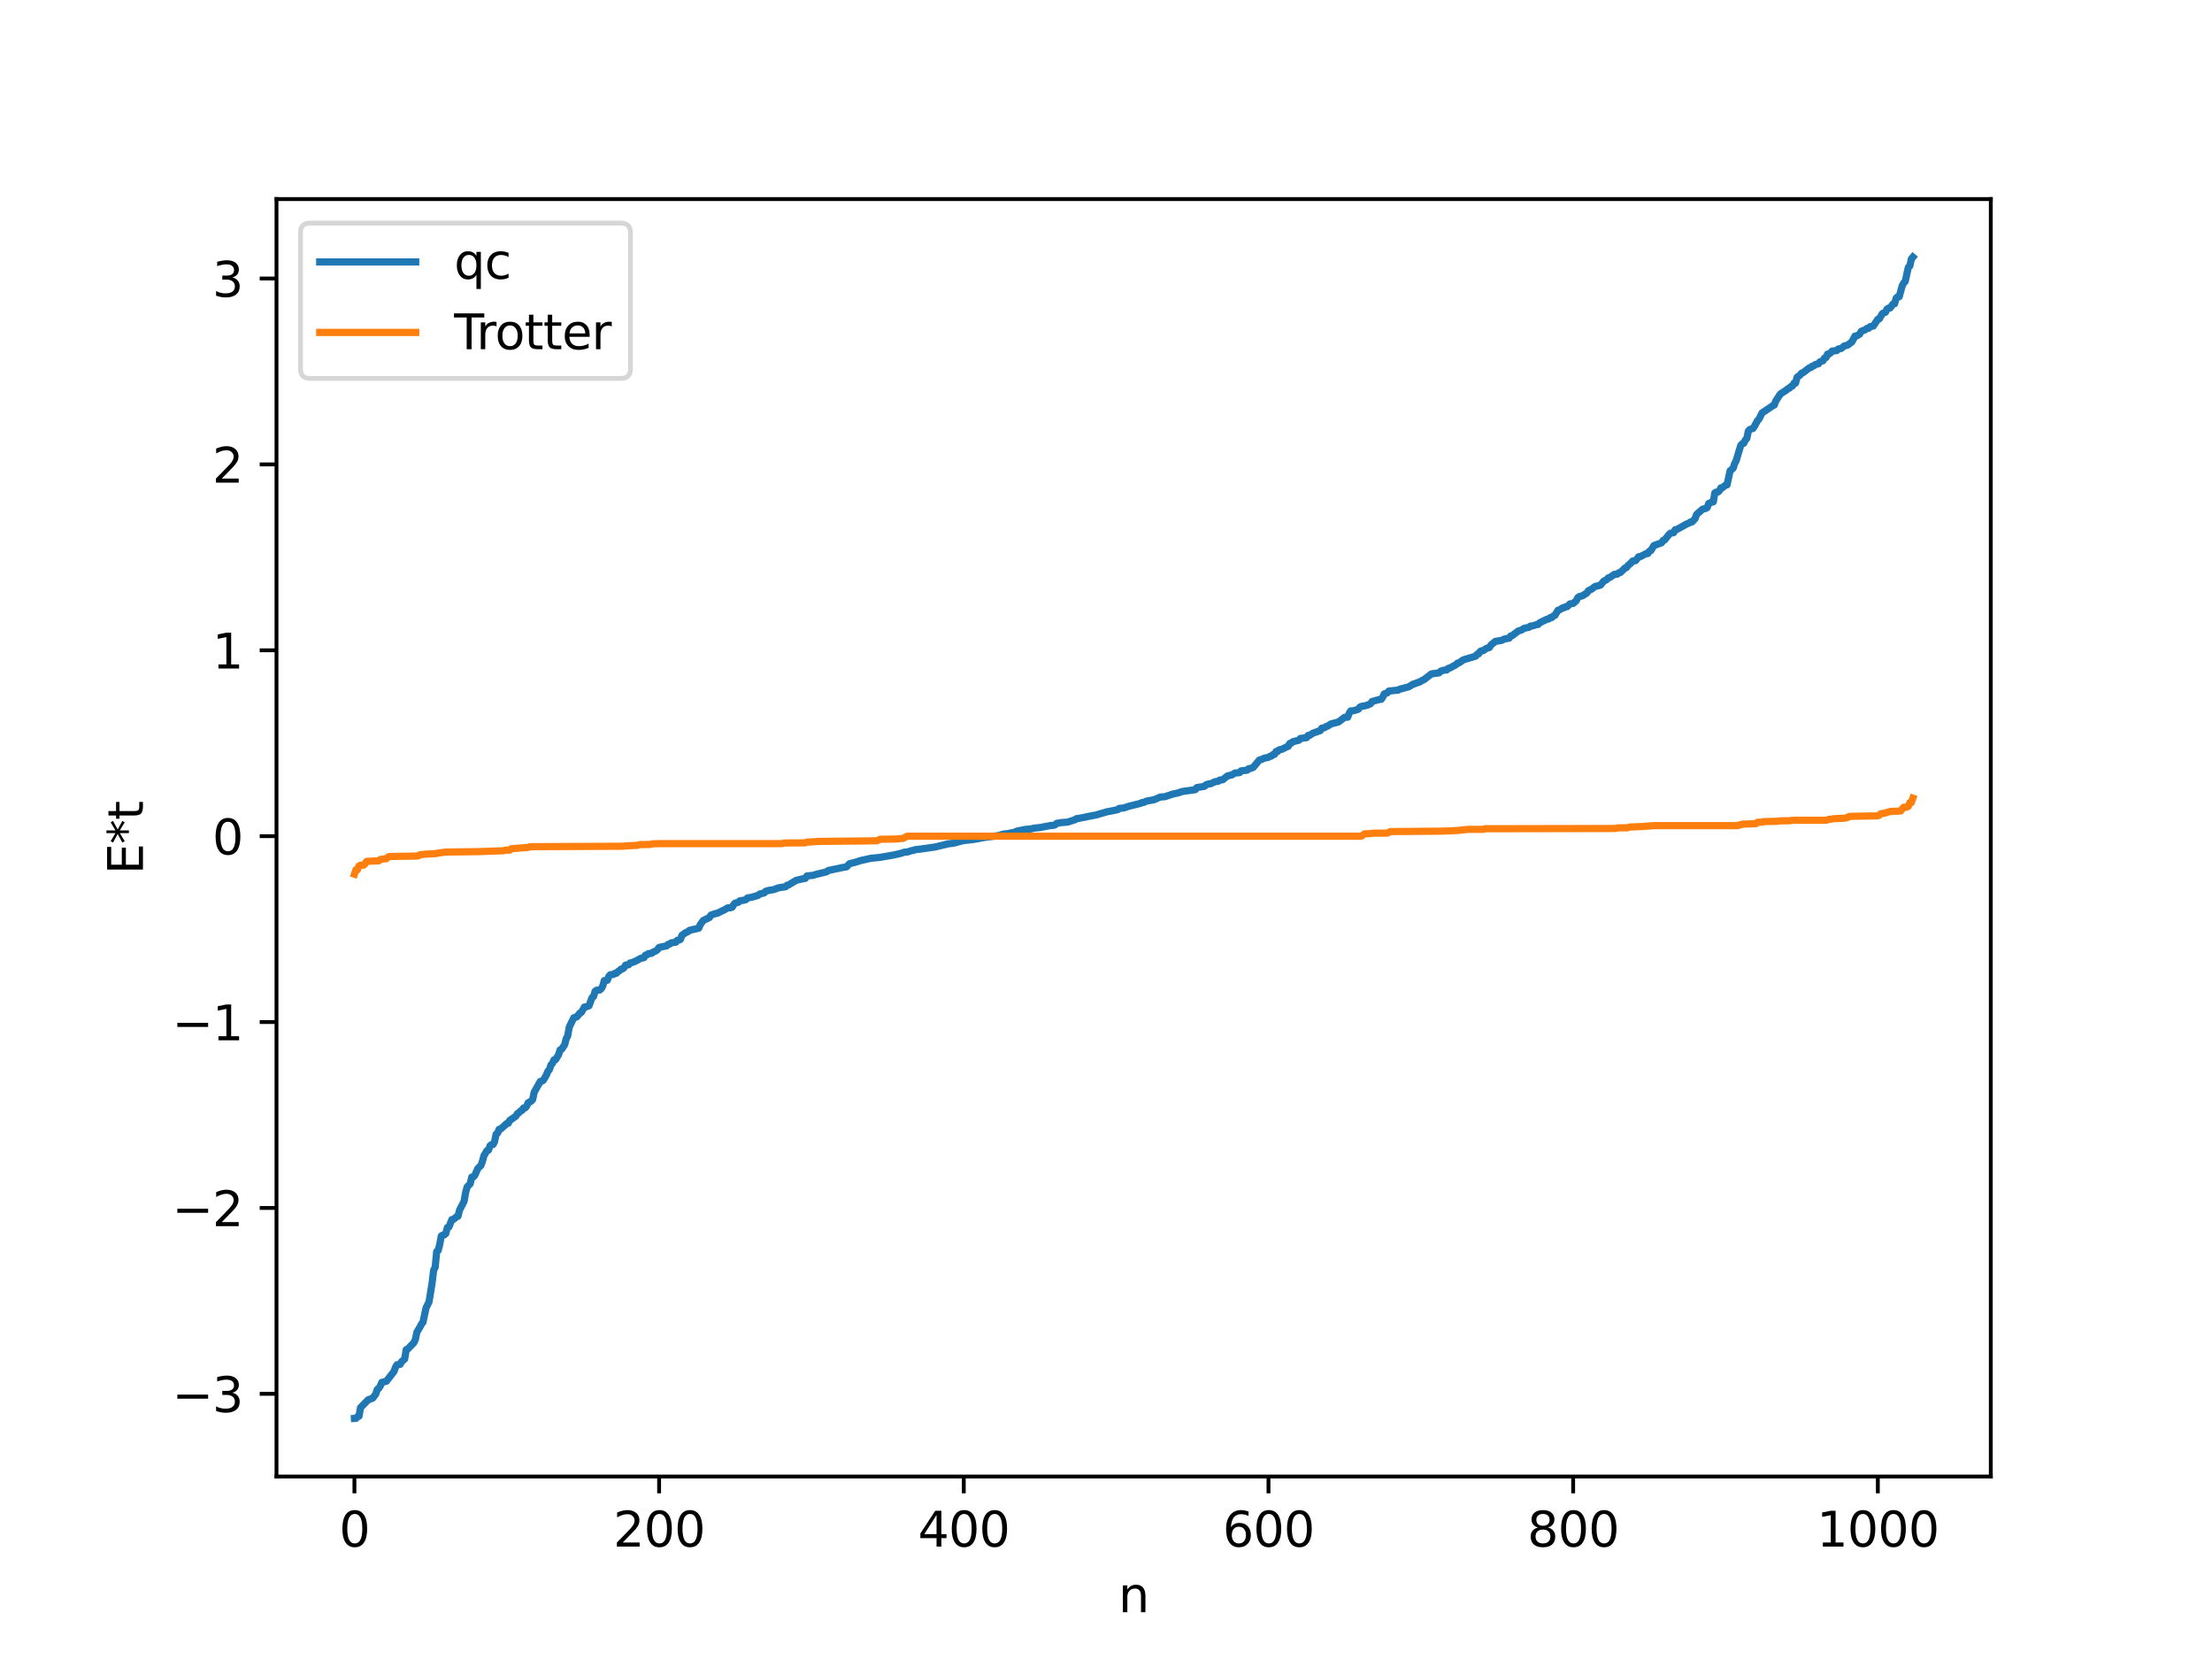 <?xml version="1.0" encoding="utf-8" standalone="no"?>
<!DOCTYPE svg PUBLIC "-//W3C//DTD SVG 1.1//EN"
  "http://www.w3.org/Graphics/SVG/1.1/DTD/svg11.dtd">
<svg xmlns:xlink="http://www.w3.org/1999/xlink" width="460.8pt" height="345.6pt" viewBox="0 0 460.8 345.6" xmlns="http://www.w3.org/2000/svg" version="1.1">
 <defs>
  <style type="text/css">*{stroke-linejoin: round; stroke-linecap: butt}</style>
 </defs>
 <g id="figure_1">
  <g id="patch_1">
   <path d="M 0 345.6 
L 460.8 345.6 
L 460.8 0 
L 0 0 
z
" style="fill: #ffffff"/>
  </g>
  <g id="axes_1">
   <g id="patch_2">
    <path d="M 57.6 307.584 
L 414.72 307.584 
L 414.72 41.472 
L 57.6 41.472 
z
" style="fill: #ffffff"/>
   </g>
   <g id="matplotlib.axis_1">
    <g id="xtick_1">
     <g id="line2d_1">
      <defs>
       <path id="m0809df5f4f" d="M 0 0 
L 0 3.5 
" style="stroke: #000000; stroke-width: 0.8"/>
      </defs>
      <g>
       <use xlink:href="#m0809df5f4f" x="73.833" y="307.584" style="stroke: #000000; stroke-width: 0.8"/>
      </g>
     </g>
     <g id="text_1">
      <!-- 0 -->
      <g transform="translate(70.651 322.182) scale(0.1 -0.1)">
       <defs>
        <path id="DejaVuSans-30" d="M 2034 4250 
Q 1547 4250 1301 3770 
Q 1056 3291 1056 2328 
Q 1056 1369 1301 889 
Q 1547 409 2034 409 
Q 2525 409 2770 889 
Q 3016 1369 3016 2328 
Q 3016 3291 2770 3770 
Q 2525 4250 2034 4250 
z
M 2034 4750 
Q 2819 4750 3233 4129 
Q 3647 3509 3647 2328 
Q 3647 1150 3233 529 
Q 2819 -91 2034 -91 
Q 1250 -91 836 529 
Q 422 1150 422 2328 
Q 422 3509 836 4129 
Q 1250 4750 2034 4750 
z
" transform="scale(0.016)"/>
       </defs>
       <use xlink:href="#DejaVuSans-30"/>
      </g>
     </g>
    </g>
    <g id="xtick_2">
     <g id="line2d_2">
      <g>
       <use xlink:href="#m0809df5f4f" x="137.304" y="307.584" style="stroke: #000000; stroke-width: 0.8"/>
      </g>
     </g>
     <g id="text_2">
      <!-- 200 -->
      <g transform="translate(127.76 322.182) scale(0.1 -0.1)">
       <defs>
        <path id="DejaVuSans-32" d="M 1228 531 
L 3431 531 
L 3431 0 
L 469 0 
L 469 531 
Q 828 903 1448 1529 
Q 2069 2156 2228 2338 
Q 2531 2678 2651 2914 
Q 2772 3150 2772 3378 
Q 2772 3750 2511 3984 
Q 2250 4219 1831 4219 
Q 1534 4219 1204 4116 
Q 875 4013 500 3803 
L 500 4441 
Q 881 4594 1212 4672 
Q 1544 4750 1819 4750 
Q 2544 4750 2975 4387 
Q 3406 4025 3406 3419 
Q 3406 3131 3298 2873 
Q 3191 2616 2906 2266 
Q 2828 2175 2409 1742 
Q 1991 1309 1228 531 
z
" transform="scale(0.016)"/>
       </defs>
       <use xlink:href="#DejaVuSans-32"/>
       <use xlink:href="#DejaVuSans-30" x="63.623"/>
       <use xlink:href="#DejaVuSans-30" x="127.246"/>
      </g>
     </g>
    </g>
    <g id="xtick_3">
     <g id="line2d_3">
      <g>
       <use xlink:href="#m0809df5f4f" x="200.775" y="307.584" style="stroke: #000000; stroke-width: 0.8"/>
      </g>
     </g>
     <g id="text_3">
      <!-- 400 -->
      <g transform="translate(191.231 322.182) scale(0.1 -0.1)">
       <defs>
        <path id="DejaVuSans-34" d="M 2419 4116 
L 825 1625 
L 2419 1625 
L 2419 4116 
z
M 2253 4666 
L 3047 4666 
L 3047 1625 
L 3713 1625 
L 3713 1100 
L 3047 1100 
L 3047 0 
L 2419 0 
L 2419 1100 
L 313 1100 
L 313 1709 
L 2253 4666 
z
" transform="scale(0.016)"/>
       </defs>
       <use xlink:href="#DejaVuSans-34"/>
       <use xlink:href="#DejaVuSans-30" x="63.623"/>
       <use xlink:href="#DejaVuSans-30" x="127.246"/>
      </g>
     </g>
    </g>
    <g id="xtick_4">
     <g id="line2d_4">
      <g>
       <use xlink:href="#m0809df5f4f" x="264.246" y="307.584" style="stroke: #000000; stroke-width: 0.8"/>
      </g>
     </g>
     <g id="text_4">
      <!-- 600 -->
      <g transform="translate(254.702 322.182) scale(0.1 -0.1)">
       <defs>
        <path id="DejaVuSans-36" d="M 2113 2584 
Q 1688 2584 1439 2293 
Q 1191 2003 1191 1497 
Q 1191 994 1439 701 
Q 1688 409 2113 409 
Q 2538 409 2786 701 
Q 3034 994 3034 1497 
Q 3034 2003 2786 2293 
Q 2538 2584 2113 2584 
z
M 3366 4563 
L 3366 3988 
Q 3128 4100 2886 4159 
Q 2644 4219 2406 4219 
Q 1781 4219 1451 3797 
Q 1122 3375 1075 2522 
Q 1259 2794 1537 2939 
Q 1816 3084 2150 3084 
Q 2853 3084 3261 2657 
Q 3669 2231 3669 1497 
Q 3669 778 3244 343 
Q 2819 -91 2113 -91 
Q 1303 -91 875 529 
Q 447 1150 447 2328 
Q 447 3434 972 4092 
Q 1497 4750 2381 4750 
Q 2619 4750 2861 4703 
Q 3103 4656 3366 4563 
z
" transform="scale(0.016)"/>
       </defs>
       <use xlink:href="#DejaVuSans-36"/>
       <use xlink:href="#DejaVuSans-30" x="63.623"/>
       <use xlink:href="#DejaVuSans-30" x="127.246"/>
      </g>
     </g>
    </g>
    <g id="xtick_5">
     <g id="line2d_5">
      <g>
       <use xlink:href="#m0809df5f4f" x="327.717" y="307.584" style="stroke: #000000; stroke-width: 0.8"/>
      </g>
     </g>
     <g id="text_5">
      <!-- 800 -->
      <g transform="translate(318.173 322.182) scale(0.1 -0.1)">
       <defs>
        <path id="DejaVuSans-38" d="M 2034 2216 
Q 1584 2216 1326 1975 
Q 1069 1734 1069 1313 
Q 1069 891 1326 650 
Q 1584 409 2034 409 
Q 2484 409 2743 651 
Q 3003 894 3003 1313 
Q 3003 1734 2745 1975 
Q 2488 2216 2034 2216 
z
M 1403 2484 
Q 997 2584 770 2862 
Q 544 3141 544 3541 
Q 544 4100 942 4425 
Q 1341 4750 2034 4750 
Q 2731 4750 3128 4425 
Q 3525 4100 3525 3541 
Q 3525 3141 3298 2862 
Q 3072 2584 2669 2484 
Q 3125 2378 3379 2068 
Q 3634 1759 3634 1313 
Q 3634 634 3220 271 
Q 2806 -91 2034 -91 
Q 1263 -91 848 271 
Q 434 634 434 1313 
Q 434 1759 690 2068 
Q 947 2378 1403 2484 
z
M 1172 3481 
Q 1172 3119 1398 2916 
Q 1625 2713 2034 2713 
Q 2441 2713 2670 2916 
Q 2900 3119 2900 3481 
Q 2900 3844 2670 4047 
Q 2441 4250 2034 4250 
Q 1625 4250 1398 4047 
Q 1172 3844 1172 3481 
z
" transform="scale(0.016)"/>
       </defs>
       <use xlink:href="#DejaVuSans-38"/>
       <use xlink:href="#DejaVuSans-30" x="63.623"/>
       <use xlink:href="#DejaVuSans-30" x="127.246"/>
      </g>
     </g>
    </g>
    <g id="xtick_6">
     <g id="line2d_6">
      <g>
       <use xlink:href="#m0809df5f4f" x="391.188" y="307.584" style="stroke: #000000; stroke-width: 0.8"/>
      </g>
     </g>
     <g id="text_6">
      <!-- 1000 -->
      <g transform="translate(378.463 322.182) scale(0.1 -0.1)">
       <defs>
        <path id="DejaVuSans-31" d="M 794 531 
L 1825 531 
L 1825 4091 
L 703 3866 
L 703 4441 
L 1819 4666 
L 2450 4666 
L 2450 531 
L 3481 531 
L 3481 0 
L 794 0 
L 794 531 
z
" transform="scale(0.016)"/>
       </defs>
       <use xlink:href="#DejaVuSans-31"/>
       <use xlink:href="#DejaVuSans-30" x="63.623"/>
       <use xlink:href="#DejaVuSans-30" x="127.246"/>
       <use xlink:href="#DejaVuSans-30" x="190.869"/>
      </g>
     </g>
    </g>
    <g id="text_7">
     <!-- n -->
     <g transform="translate(232.991 335.861) scale(0.1 -0.1)">
      <defs>
       <path id="DejaVuSans-6e" d="M 3513 2113 
L 3513 0 
L 2938 0 
L 2938 2094 
Q 2938 2591 2744 2837 
Q 2550 3084 2163 3084 
Q 1697 3084 1428 2787 
Q 1159 2491 1159 1978 
L 1159 0 
L 581 0 
L 581 3500 
L 1159 3500 
L 1159 2956 
Q 1366 3272 1645 3428 
Q 1925 3584 2291 3584 
Q 2894 3584 3203 3211 
Q 3513 2838 3513 2113 
z
" transform="scale(0.016)"/>
      </defs>
      <use xlink:href="#DejaVuSans-6e"/>
     </g>
    </g>
   </g>
   <g id="matplotlib.axis_2">
    <g id="ytick_1">
     <g id="line2d_7">
      <defs>
       <path id="maf29db3886" d="M 0 0 
L -3.5 0 
" style="stroke: #000000; stroke-width: 0.8"/>
      </defs>
      <g>
       <use xlink:href="#maf29db3886" x="57.6" y="290.36" style="stroke: #000000; stroke-width: 0.8"/>
      </g>
     </g>
     <g id="text_8">
      <!-- −3 -->
      <g transform="translate(35.858 294.159) scale(0.1 -0.1)">
       <defs>
        <path id="DejaVuSans-2212" d="M 678 2272 
L 4684 2272 
L 4684 1741 
L 678 1741 
L 678 2272 
z
" transform="scale(0.016)"/>
        <path id="DejaVuSans-33" d="M 2597 2516 
Q 3050 2419 3304 2112 
Q 3559 1806 3559 1356 
Q 3559 666 3084 287 
Q 2609 -91 1734 -91 
Q 1441 -91 1130 -33 
Q 819 25 488 141 
L 488 750 
Q 750 597 1062 519 
Q 1375 441 1716 441 
Q 2309 441 2620 675 
Q 2931 909 2931 1356 
Q 2931 1769 2642 2001 
Q 2353 2234 1838 2234 
L 1294 2234 
L 1294 2753 
L 1863 2753 
Q 2328 2753 2575 2939 
Q 2822 3125 2822 3475 
Q 2822 3834 2567 4026 
Q 2313 4219 1838 4219 
Q 1578 4219 1281 4162 
Q 984 4106 628 3988 
L 628 4550 
Q 988 4650 1302 4700 
Q 1616 4750 1894 4750 
Q 2613 4750 3031 4423 
Q 3450 4097 3450 3541 
Q 3450 3153 3228 2886 
Q 3006 2619 2597 2516 
z
" transform="scale(0.016)"/>
       </defs>
       <use xlink:href="#DejaVuSans-2212"/>
       <use xlink:href="#DejaVuSans-33" x="83.789"/>
      </g>
     </g>
    </g>
    <g id="ytick_2">
     <g id="line2d_8">
      <g>
       <use xlink:href="#maf29db3886" x="57.6" y="251.637" style="stroke: #000000; stroke-width: 0.8"/>
      </g>
     </g>
     <g id="text_9">
      <!-- −2 -->
      <g transform="translate(35.858 255.436) scale(0.1 -0.1)">
       <use xlink:href="#DejaVuSans-2212"/>
       <use xlink:href="#DejaVuSans-32" x="83.789"/>
      </g>
     </g>
    </g>
    <g id="ytick_3">
     <g id="line2d_9">
      <g>
       <use xlink:href="#maf29db3886" x="57.6" y="212.913" style="stroke: #000000; stroke-width: 0.8"/>
      </g>
     </g>
     <g id="text_10">
      <!-- −1 -->
      <g transform="translate(35.858 216.713) scale(0.1 -0.1)">
       <use xlink:href="#DejaVuSans-2212"/>
       <use xlink:href="#DejaVuSans-31" x="83.789"/>
      </g>
     </g>
    </g>
    <g id="ytick_4">
     <g id="line2d_10">
      <g>
       <use xlink:href="#maf29db3886" x="57.6" y="174.19" style="stroke: #000000; stroke-width: 0.8"/>
      </g>
     </g>
     <g id="text_11">
      <!-- 0 -->
      <g transform="translate(44.237 177.989) scale(0.1 -0.1)">
       <use xlink:href="#DejaVuSans-30"/>
      </g>
     </g>
    </g>
    <g id="ytick_5">
     <g id="line2d_11">
      <g>
       <use xlink:href="#maf29db3886" x="57.6" y="135.467" style="stroke: #000000; stroke-width: 0.8"/>
      </g>
     </g>
     <g id="text_12">
      <!-- 1 -->
      <g transform="translate(44.237 139.266) scale(0.1 -0.1)">
       <use xlink:href="#DejaVuSans-31"/>
      </g>
     </g>
    </g>
    <g id="ytick_6">
     <g id="line2d_12">
      <g>
       <use xlink:href="#maf29db3886" x="57.6" y="96.744" style="stroke: #000000; stroke-width: 0.8"/>
      </g>
     </g>
     <g id="text_13">
      <!-- 2 -->
      <g transform="translate(44.237 100.543) scale(0.1 -0.1)">
       <use xlink:href="#DejaVuSans-32"/>
      </g>
     </g>
    </g>
    <g id="ytick_7">
     <g id="line2d_13">
      <g>
       <use xlink:href="#maf29db3886" x="57.6" y="58.021" style="stroke: #000000; stroke-width: 0.8"/>
      </g>
     </g>
     <g id="text_14">
      <!-- 3 -->
      <g transform="translate(44.237 61.82) scale(0.1 -0.1)">
       <use xlink:href="#DejaVuSans-33"/>
      </g>
     </g>
    </g>
    <g id="text_15">
     <!-- E*t -->
     <g transform="translate(29.778 182.148) rotate(-90) scale(0.1 -0.1)">
      <defs>
       <path id="DejaVuSans-45" d="M 628 4666 
L 3578 4666 
L 3578 4134 
L 1259 4134 
L 1259 2753 
L 3481 2753 
L 3481 2222 
L 1259 2222 
L 1259 531 
L 3634 531 
L 3634 0 
L 628 0 
L 628 4666 
z
" transform="scale(0.016)"/>
       <path id="DejaVuSans-2a" d="M 3009 3897 
L 1888 3291 
L 3009 2681 
L 2828 2375 
L 1778 3009 
L 1778 1831 
L 1422 1831 
L 1422 3009 
L 372 2375 
L 191 2681 
L 1313 3291 
L 191 3897 
L 372 4206 
L 1422 3572 
L 1422 4750 
L 1778 4750 
L 1778 3572 
L 2828 4206 
L 3009 3897 
z
" transform="scale(0.016)"/>
       <path id="DejaVuSans-74" d="M 1172 4494 
L 1172 3500 
L 2356 3500 
L 2356 3053 
L 1172 3053 
L 1172 1153 
Q 1172 725 1289 603 
Q 1406 481 1766 481 
L 2356 481 
L 2356 0 
L 1766 0 
Q 1100 0 847 248 
Q 594 497 594 1153 
L 594 3053 
L 172 3053 
L 172 3500 
L 594 3500 
L 594 4494 
L 1172 4494 
z
" transform="scale(0.016)"/>
      </defs>
      <use xlink:href="#DejaVuSans-45"/>
      <use xlink:href="#DejaVuSans-2a" x="63.184"/>
      <use xlink:href="#DejaVuSans-74" x="113.184"/>
     </g>
    </g>
   </g>
   <g id="line2d_14">
    <path d="M 73.833 295.488 
L 74.15 295.471 
L 74.467 295.137 
L 74.785 295.018 
L 75.102 293.245 
L 75.737 292.591 
L 76.689 291.613 
L 77.641 291.258 
L 78.276 290.414 
L 78.593 289.442 
L 78.91 289.207 
L 79.228 288.721 
L 79.545 287.975 
L 80.497 287.735 
L 82.084 285.683 
L 82.401 284.784 
L 82.719 284.289 
L 83.353 284.225 
L 83.671 283.636 
L 84.305 283.107 
L 84.623 281.156 
L 84.94 281.037 
L 86.21 279.705 
L 86.527 279.051 
L 86.844 277.514 
L 87.479 276.476 
L 87.796 275.822 
L 88.114 275.447 
L 88.748 272.476 
L 89.383 271.165 
L 90.018 267.246 
L 90.335 264.59 
L 90.653 264.014 
L 90.97 260.721 
L 91.287 260.476 
L 91.605 259.235 
L 91.922 257.489 
L 92.239 257.285 
L 92.557 257.244 
L 92.874 256.956 
L 93.191 255.711 
L 93.509 255.607 
L 94.143 254.054 
L 94.461 254.014 
L 95.096 253.478 
L 95.413 253.369 
L 95.73 252.083 
L 96.682 250.246 
L 97 248.378 
L 97.317 247.266 
L 97.952 246.599 
L 98.269 245.212 
L 98.586 245.196 
L 98.904 244.854 
L 99.539 243.409 
L 100.173 242.805 
L 100.491 241.964 
L 100.808 240.763 
L 101.443 239.696 
L 101.76 239.601 
L 102.077 238.687 
L 102.395 238.442 
L 102.712 238.429 
L 103.029 237.829 
L 103.347 236.28 
L 103.664 236.035 
L 103.981 235.251 
L 104.299 235.197 
L 105.568 234.048 
L 105.886 233.993 
L 106.203 233.39 
L 107.472 232.516 
L 107.79 231.98 
L 108.107 231.807 
L 108.424 231.444 
L 108.742 231.32 
L 109.059 230.816 
L 109.377 230.803 
L 109.694 230.474 
L 110.011 229.735 
L 110.646 229.406 
L 110.963 229.037 
L 111.281 227.531 
L 112.55 225.282 
L 112.867 225.232 
L 113.185 225.037 
L 113.82 223.952 
L 114.137 223.162 
L 114.454 222.826 
L 114.772 221.847 
L 115.089 221.518 
L 115.406 220.784 
L 115.724 220.756 
L 116.358 219.716 
L 116.676 218.714 
L 116.993 218.575 
L 117.628 217.646 
L 117.945 216.395 
L 118.262 215.795 
L 118.58 213.989 
L 119.532 212.014 
L 120.167 211.828 
L 120.801 211.04 
L 121.119 210.879 
L 121.753 209.773 
L 122.071 209.758 
L 122.705 209.511 
L 123.34 207.807 
L 123.658 207.565 
L 123.975 206.498 
L 124.292 206.279 
L 124.927 206.24 
L 125.244 205.98 
L 125.562 205.416 
L 125.879 204.278 
L 126.514 204.208 
L 126.831 203.386 
L 127.148 203.047 
L 127.783 202.991 
L 128.1 202.748 
L 128.418 202.745 
L 128.735 202.39 
L 129.053 202.215 
L 129.37 201.884 
L 129.687 201.845 
L 130.005 201.59 
L 130.322 201.046 
L 130.957 200.976 
L 131.274 200.6 
L 131.909 200.437 
L 132.543 200.154 
L 133.496 199.626 
L 134.13 199.511 
L 134.448 198.982 
L 134.765 198.922 
L 135.082 198.652 
L 135.717 198.609 
L 136.034 198.357 
L 136.669 198.076 
L 136.986 197.814 
L 137.304 197.368 
L 138.891 197.032 
L 139.208 196.711 
L 139.525 196.653 
L 139.843 196.406 
L 140.795 196.275 
L 141.112 195.867 
L 141.429 195.855 
L 141.747 195.689 
L 142.064 194.844 
L 142.699 194.377 
L 143.334 194.068 
L 143.651 193.8 
L 145.555 193.366 
L 145.872 192.623 
L 146.507 191.747 
L 147.777 191.144 
L 148.094 190.64 
L 149.046 190.299 
L 149.363 190.28 
L 150.95 189.508 
L 151.585 189.128 
L 152.22 189.099 
L 152.537 188.983 
L 152.854 188.424 
L 153.172 188.112 
L 153.806 187.967 
L 154.124 187.655 
L 155.076 187.509 
L 155.393 187.412 
L 155.71 187.066 
L 156.662 186.897 
L 157.932 186.522 
L 158.249 186.251 
L 159.201 186.008 
L 159.519 185.665 
L 160.153 185.482 
L 161.105 185.345 
L 162.058 184.984 
L 162.692 184.858 
L 163.644 184.733 
L 163.962 184.422 
L 164.279 184.34 
L 165.866 183.39 
L 167.135 183.087 
L 167.77 182.978 
L 168.087 182.479 
L 169.357 182.347 
L 169.991 182.152 
L 172.213 181.608 
L 172.53 181.345 
L 175.386 180.745 
L 176.021 180.629 
L 176.339 180.585 
L 176.973 179.925 
L 178.243 179.612 
L 179.195 179.292 
L 180.464 179.009 
L 181.416 178.797 
L 182.368 178.704 
L 183.32 178.606 
L 185.542 178.224 
L 186.177 178.111 
L 187.763 177.745 
L 188.398 177.52 
L 189.033 177.487 
L 189.985 177.172 
L 190.302 177.165 
L 190.62 177 
L 191.572 176.903 
L 194.745 176.456 
L 197.601 175.768 
L 198.553 175.669 
L 200.775 175.091 
L 202.362 174.939 
L 203.948 174.68 
L 204.583 174.53 
L 208.074 174.048 
L 209.026 173.755 
L 209.978 173.65 
L 210.613 173.508 
L 211.248 173.397 
L 211.882 173.128 
L 213.469 172.801 
L 214.739 172.682 
L 215.373 172.525 
L 216.643 172.39 
L 218.864 171.968 
L 219.499 171.927 
L 219.816 171.813 
L 220.134 171.518 
L 221.086 171.358 
L 222.355 171.268 
L 223.942 170.768 
L 224.259 170.535 
L 224.894 170.454 
L 226.481 170.136 
L 227.115 170 
L 228.385 169.759 
L 230.606 169.108 
L 231.241 168.996 
L 232.828 168.677 
L 233.145 168.405 
L 234.097 168.312 
L 235.049 167.99 
L 237.588 167.353 
L 237.905 167.183 
L 238.223 167.173 
L 238.858 166.884 
L 240.444 166.585 
L 241.714 166.033 
L 242.666 165.97 
L 244.253 165.434 
L 245.522 165.156 
L 246.157 164.912 
L 246.791 164.809 
L 248.061 164.638 
L 249.013 164.502 
L 249.33 164.061 
L 250.917 163.806 
L 251.234 163.486 
L 251.869 163.282 
L 252.186 163.28 
L 253.139 162.835 
L 253.773 162.754 
L 254.091 162.496 
L 254.725 162.437 
L 255.677 161.653 
L 256.629 161.425 
L 257.264 161.039 
L 258.216 160.955 
L 258.534 160.586 
L 259.803 160.448 
L 260.12 160.113 
L 260.438 160.106 
L 261.072 159.858 
L 262.342 158.338 
L 262.977 158.145 
L 263.294 157.965 
L 264.246 157.761 
L 264.563 157.544 
L 264.881 157.49 
L 265.198 157.176 
L 265.515 157.144 
L 265.833 156.543 
L 266.15 156.54 
L 266.467 156.204 
L 267.102 156.073 
L 268.054 155.571 
L 268.372 155.473 
L 268.689 154.865 
L 269.006 154.813 
L 269.324 154.513 
L 270.593 154.2 
L 270.91 153.827 
L 272.18 153.671 
L 272.497 153.205 
L 272.815 153.199 
L 273.449 152.762 
L 275.036 152.194 
L 275.353 151.692 
L 275.988 151.57 
L 276.305 151.321 
L 276.623 151.238 
L 277.258 150.811 
L 278.844 150.393 
L 280.114 149.424 
L 280.748 149.41 
L 281.066 148.566 
L 281.383 148.095 
L 282.018 148.045 
L 282.97 147.746 
L 283.287 147.31 
L 283.605 147.146 
L 284.239 147.058 
L 284.874 146.88 
L 285.509 146.612 
L 285.826 146.138 
L 287.413 145.695 
L 287.73 145.683 
L 288.048 145.231 
L 288.365 144.554 
L 289 144.341 
L 289.317 143.963 
L 290.586 143.822 
L 291.221 143.785 
L 291.539 143.583 
L 293.443 143.085 
L 294.395 142.504 
L 294.712 142.442 
L 295.347 142.175 
L 295.664 142.117 
L 296.299 141.725 
L 296.616 141.603 
L 298.203 140.375 
L 299.79 140.173 
L 300.107 139.827 
L 300.742 139.624 
L 301.377 139.56 
L 301.694 139.232 
L 302.011 139.175 
L 302.646 138.814 
L 303.281 138.489 
L 303.598 138.16 
L 303.915 138.097 
L 304.867 137.443 
L 307.406 136.695 
L 307.724 136.281 
L 308.041 136.199 
L 308.358 135.703 
L 308.676 135.547 
L 308.993 135.545 
L 309.628 135.074 
L 310.262 134.893 
L 310.58 134.374 
L 311.532 133.605 
L 312.801 133.41 
L 313.436 133.106 
L 314.388 132.935 
L 314.705 132.485 
L 315.023 132.407 
L 316.292 131.445 
L 316.927 131.26 
L 317.562 130.868 
L 318.514 130.679 
L 318.831 130.417 
L 319.148 130.415 
L 320.1 130.12 
L 320.418 130.086 
L 320.735 129.741 
L 322.322 128.97 
L 322.639 128.933 
L 322.957 128.654 
L 323.274 128.642 
L 323.591 128.318 
L 323.909 128.202 
L 324.543 127.143 
L 324.861 127.051 
L 325.496 126.643 
L 325.813 126.607 
L 326.13 126.398 
L 326.448 126.383 
L 327.082 125.787 
L 327.717 125.7 
L 328.352 125.164 
L 328.669 124.513 
L 328.986 124.268 
L 329.621 124.128 
L 330.573 123.529 
L 330.891 123.049 
L 331.525 122.754 
L 332.16 122.262 
L 332.477 122.097 
L 332.795 122.079 
L 333.429 121.87 
L 334.064 121.078 
L 334.699 120.749 
L 335.016 120.396 
L 335.334 120.313 
L 336.286 119.656 
L 336.92 119.596 
L 337.238 119.312 
L 337.555 119.268 
L 338.507 118.328 
L 338.824 118.241 
L 339.142 117.806 
L 339.777 117.27 
L 340.094 116.884 
L 340.729 116.791 
L 341.363 115.974 
L 341.681 115.967 
L 342.95 115.317 
L 343.267 115.311 
L 343.585 114.834 
L 343.902 114.695 
L 344.537 113.656 
L 346.124 113.08 
L 346.441 112.598 
L 346.758 112.505 
L 347.71 111.31 
L 348.028 111.059 
L 348.662 110.96 
L 348.98 110.351 
L 349.297 110.313 
L 351.519 109.073 
L 351.836 108.991 
L 352.153 108.741 
L 352.471 108.735 
L 353.105 108.064 
L 353.423 107.179 
L 354.692 106.066 
L 355.327 105.929 
L 355.644 105.736 
L 355.962 104.873 
L 356.279 104.785 
L 356.596 104.544 
L 356.914 104.54 
L 357.231 102.682 
L 357.548 102.507 
L 357.866 102.498 
L 358.183 102.224 
L 358.5 101.623 
L 358.818 101.602 
L 359.453 101.066 
L 359.77 101.021 
L 360.405 98.078 
L 361.039 97.542 
L 361.357 96.571 
L 361.674 95.965 
L 362.626 92.786 
L 362.943 92.44 
L 363.261 92.336 
L 363.578 91.68 
L 363.896 91.331 
L 364.213 89.805 
L 364.53 89.464 
L 365.165 89.263 
L 365.482 88.811 
L 366.117 87.616 
L 366.434 87.299 
L 367.069 86.019 
L 368.973 84.747 
L 369.291 84.482 
L 369.608 84.389 
L 369.925 83.54 
L 370.877 82.082 
L 372.147 81.256 
L 372.464 80.964 
L 372.781 80.85 
L 373.099 80.508 
L 373.416 80.395 
L 373.734 79.805 
L 374.051 79.803 
L 374.368 78.586 
L 375.003 78.114 
L 375.32 77.716 
L 375.638 77.623 
L 376.907 76.636 
L 377.224 76.576 
L 377.542 76.265 
L 377.859 76.206 
L 378.177 75.93 
L 378.811 75.792 
L 379.129 75.37 
L 379.763 75.145 
L 380.081 74.585 
L 380.398 74.489 
L 380.715 73.759 
L 381.033 73.735 
L 381.35 73.503 
L 381.667 73.127 
L 382.62 73.036 
L 382.937 72.701 
L 383.572 72.583 
L 384.206 72.052 
L 384.841 71.919 
L 385.476 71.451 
L 385.793 71.207 
L 386.428 70 
L 386.745 69.993 
L 387.38 69.631 
L 387.697 69.063 
L 388.015 68.875 
L 388.332 68.823 
L 388.967 68.4 
L 389.284 68.379 
L 389.601 68.038 
L 390.236 67.925 
L 391.188 66.497 
L 391.505 66.415 
L 392.14 65.313 
L 392.775 65.054 
L 393.092 64.398 
L 393.41 64.195 
L 393.727 64.166 
L 394.362 63.321 
L 394.679 63.282 
L 394.996 62.114 
L 395.314 61.831 
L 395.631 61.825 
L 396.266 59.538 
L 396.583 58.933 
L 396.9 58.602 
L 397.535 55.707 
L 397.853 55.41 
L 398.17 53.945 
L 398.487 53.568 
L 398.487 53.568 
" clip-path="url(#p672493a36a)" style="fill: none; stroke: #1f77b4; stroke-width: 1.5; stroke-linecap: square"/>
   </g>
   <g id="line2d_15">
    <path d="M 73.833 182.109 
L 74.15 181.185 
L 74.467 181.185 
L 74.785 180.395 
L 75.102 180.231 
L 75.737 180.231 
L 76.054 179.935 
L 76.372 179.437 
L 78.593 179.329 
L 78.91 179.329 
L 79.228 179.047 
L 79.862 178.945 
L 80.497 178.882 
L 80.815 178.571 
L 81.132 178.425 
L 86.844 178.331 
L 87.162 178.283 
L 87.479 178.058 
L 88.748 177.93 
L 90.653 177.83 
L 91.287 177.714 
L 92.874 177.498 
L 99.856 177.406 
L 103.029 177.288 
L 104.934 177.229 
L 105.251 177.098 
L 106.203 177.091 
L 106.52 176.794 
L 110.011 176.546 
L 110.329 176.381 
L 129.687 176.287 
L 130.639 176.198 
L 132.861 176.098 
L 133.178 175.949 
L 135.4 175.918 
L 136.034 175.775 
L 137.621 175.739 
L 163.01 175.739 
L 163.327 175.608 
L 167.77 175.584 
L 168.087 175.421 
L 169.674 175.35 
L 170.309 175.283 
L 180.781 175.181 
L 182.051 175.148 
L 182.686 175.148 
L 183.32 174.832 
L 186.811 174.783 
L 187.763 174.667 
L 188.081 174.667 
L 189.033 174.19 
L 283.605 174.19 
L 284.239 173.714 
L 285.191 173.667 
L 286.143 173.57 
L 289 173.549 
L 289.634 173.233 
L 300.107 173.145 
L 301.694 173.097 
L 303.598 173.002 
L 305.82 172.773 
L 308.993 172.773 
L 309.31 172.641 
L 336.603 172.588 
L 336.92 172.462 
L 339.142 172.431 
L 339.459 172.283 
L 341.998 172.182 
L 344.537 172 
L 361.991 172 
L 362.309 171.834 
L 362.626 171.834 
L 362.943 171.684 
L 365.8 171.586 
L 366.117 171.29 
L 367.069 171.283 
L 367.386 171.151 
L 370.243 171.092 
L 370.877 170.996 
L 372.781 170.975 
L 373.416 170.882 
L 380.398 170.882 
L 381.033 170.666 
L 381.35 170.666 
L 381.985 170.551 
L 384.206 170.451 
L 384.841 170.323 
L 385.158 170.097 
L 386.11 170.045 
L 391.188 169.956 
L 391.505 169.809 
L 391.823 169.498 
L 392.458 169.435 
L 393.727 169.052 
L 395.948 168.944 
L 396.583 168.149 
L 397.218 168.149 
L 397.535 167.985 
L 397.853 167.196 
L 398.17 167.196 
L 398.487 166.271 
L 398.487 166.271 
" clip-path="url(#p672493a36a)" style="fill: none; stroke: #ff7f0e; stroke-width: 1.5; stroke-linecap: square"/>
   </g>
   <g id="patch_3">
    <path d="M 57.6 307.584 
L 57.6 41.472 
" style="fill: none; stroke: #000000; stroke-width: 0.8; stroke-linejoin: miter; stroke-linecap: square"/>
   </g>
   <g id="patch_4">
    <path d="M 414.72 307.584 
L 414.72 41.472 
" style="fill: none; stroke: #000000; stroke-width: 0.8; stroke-linejoin: miter; stroke-linecap: square"/>
   </g>
   <g id="patch_5">
    <path d="M 57.6 307.584 
L 414.72 307.584 
" style="fill: none; stroke: #000000; stroke-width: 0.8; stroke-linejoin: miter; stroke-linecap: square"/>
   </g>
   <g id="patch_6">
    <path d="M 57.6 41.472 
L 414.72 41.472 
" style="fill: none; stroke: #000000; stroke-width: 0.8; stroke-linejoin: miter; stroke-linecap: square"/>
   </g>
   <g id="legend_1">
    <g id="patch_7">
     <path d="M 64.6 78.828 
L 129.342 78.828 
Q 131.342 78.828 131.342 76.828 
L 131.342 48.472 
Q 131.342 46.472 129.342 46.472 
L 64.6 46.472 
Q 62.6 46.472 62.6 48.472 
L 62.6 76.828 
Q 62.6 78.828 64.6 78.828 
z
" style="fill: #ffffff; opacity: 0.8; stroke: #cccccc; stroke-linejoin: miter"/>
    </g>
    <g id="line2d_16">
     <path d="M 66.6 54.57 
L 76.6 54.57 
L 86.6 54.57 
" style="fill: none; stroke: #1f77b4; stroke-width: 1.5; stroke-linecap: square"/>
    </g>
    <g id="text_16">
     <!-- qc -->
     <g transform="translate(94.6 58.07) scale(0.1 -0.1)">
      <defs>
       <path id="DejaVuSans-71" d="M 947 1747 
Q 947 1113 1208 752 
Q 1469 391 1925 391 
Q 2381 391 2643 752 
Q 2906 1113 2906 1747 
Q 2906 2381 2643 2742 
Q 2381 3103 1925 3103 
Q 1469 3103 1208 2742 
Q 947 2381 947 1747 
z
M 2906 525 
Q 2725 213 2448 61 
Q 2172 -91 1784 -91 
Q 1150 -91 751 415 
Q 353 922 353 1747 
Q 353 2572 751 3078 
Q 1150 3584 1784 3584 
Q 2172 3584 2448 3432 
Q 2725 3281 2906 2969 
L 2906 3500 
L 3481 3500 
L 3481 -1331 
L 2906 -1331 
L 2906 525 
z
" transform="scale(0.016)"/>
       <path id="DejaVuSans-63" d="M 3122 3366 
L 3122 2828 
Q 2878 2963 2633 3030 
Q 2388 3097 2138 3097 
Q 1578 3097 1268 2742 
Q 959 2388 959 1747 
Q 959 1106 1268 751 
Q 1578 397 2138 397 
Q 2388 397 2633 464 
Q 2878 531 3122 666 
L 3122 134 
Q 2881 22 2623 -34 
Q 2366 -91 2075 -91 
Q 1284 -91 818 406 
Q 353 903 353 1747 
Q 353 2603 823 3093 
Q 1294 3584 2113 3584 
Q 2378 3584 2631 3529 
Q 2884 3475 3122 3366 
z
" transform="scale(0.016)"/>
      </defs>
      <use xlink:href="#DejaVuSans-71"/>
      <use xlink:href="#DejaVuSans-63" x="63.477"/>
     </g>
    </g>
    <g id="line2d_17">
     <path d="M 66.6 69.249 
L 76.6 69.249 
L 86.6 69.249 
" style="fill: none; stroke: #ff7f0e; stroke-width: 1.5; stroke-linecap: square"/>
    </g>
    <g id="text_17">
     <!-- Trotter -->
     <g transform="translate(94.6 72.749) scale(0.1 -0.1)">
      <defs>
       <path id="DejaVuSans-54" d="M -19 4666 
L 3928 4666 
L 3928 4134 
L 2272 4134 
L 2272 0 
L 1638 0 
L 1638 4134 
L -19 4134 
L -19 4666 
z
" transform="scale(0.016)"/>
       <path id="DejaVuSans-72" d="M 2631 2963 
Q 2534 3019 2420 3045 
Q 2306 3072 2169 3072 
Q 1681 3072 1420 2755 
Q 1159 2438 1159 1844 
L 1159 0 
L 581 0 
L 581 3500 
L 1159 3500 
L 1159 2956 
Q 1341 3275 1631 3429 
Q 1922 3584 2338 3584 
Q 2397 3584 2469 3576 
Q 2541 3569 2628 3553 
L 2631 2963 
z
" transform="scale(0.016)"/>
       <path id="DejaVuSans-6f" d="M 1959 3097 
Q 1497 3097 1228 2736 
Q 959 2375 959 1747 
Q 959 1119 1226 758 
Q 1494 397 1959 397 
Q 2419 397 2687 759 
Q 2956 1122 2956 1747 
Q 2956 2369 2687 2733 
Q 2419 3097 1959 3097 
z
M 1959 3584 
Q 2709 3584 3137 3096 
Q 3566 2609 3566 1747 
Q 3566 888 3137 398 
Q 2709 -91 1959 -91 
Q 1206 -91 779 398 
Q 353 888 353 1747 
Q 353 2609 779 3096 
Q 1206 3584 1959 3584 
z
" transform="scale(0.016)"/>
       <path id="DejaVuSans-65" d="M 3597 1894 
L 3597 1613 
L 953 1613 
Q 991 1019 1311 708 
Q 1631 397 2203 397 
Q 2534 397 2845 478 
Q 3156 559 3463 722 
L 3463 178 
Q 3153 47 2828 -22 
Q 2503 -91 2169 -91 
Q 1331 -91 842 396 
Q 353 884 353 1716 
Q 353 2575 817 3079 
Q 1281 3584 2069 3584 
Q 2775 3584 3186 3129 
Q 3597 2675 3597 1894 
z
M 3022 2063 
Q 3016 2534 2758 2815 
Q 2500 3097 2075 3097 
Q 1594 3097 1305 2825 
Q 1016 2553 972 2059 
L 3022 2063 
z
" transform="scale(0.016)"/>
      </defs>
      <use xlink:href="#DejaVuSans-54"/>
      <use xlink:href="#DejaVuSans-72" x="46.334"/>
      <use xlink:href="#DejaVuSans-6f" x="85.197"/>
      <use xlink:href="#DejaVuSans-74" x="146.379"/>
      <use xlink:href="#DejaVuSans-74" x="185.588"/>
      <use xlink:href="#DejaVuSans-65" x="224.797"/>
      <use xlink:href="#DejaVuSans-72" x="286.32"/>
     </g>
    </g>
   </g>
  </g>
 </g>
 <defs>
  <clipPath id="p672493a36a">
   <rect x="57.6" y="41.472" width="357.12" height="266.112"/>
  </clipPath>
 </defs>
</svg>

